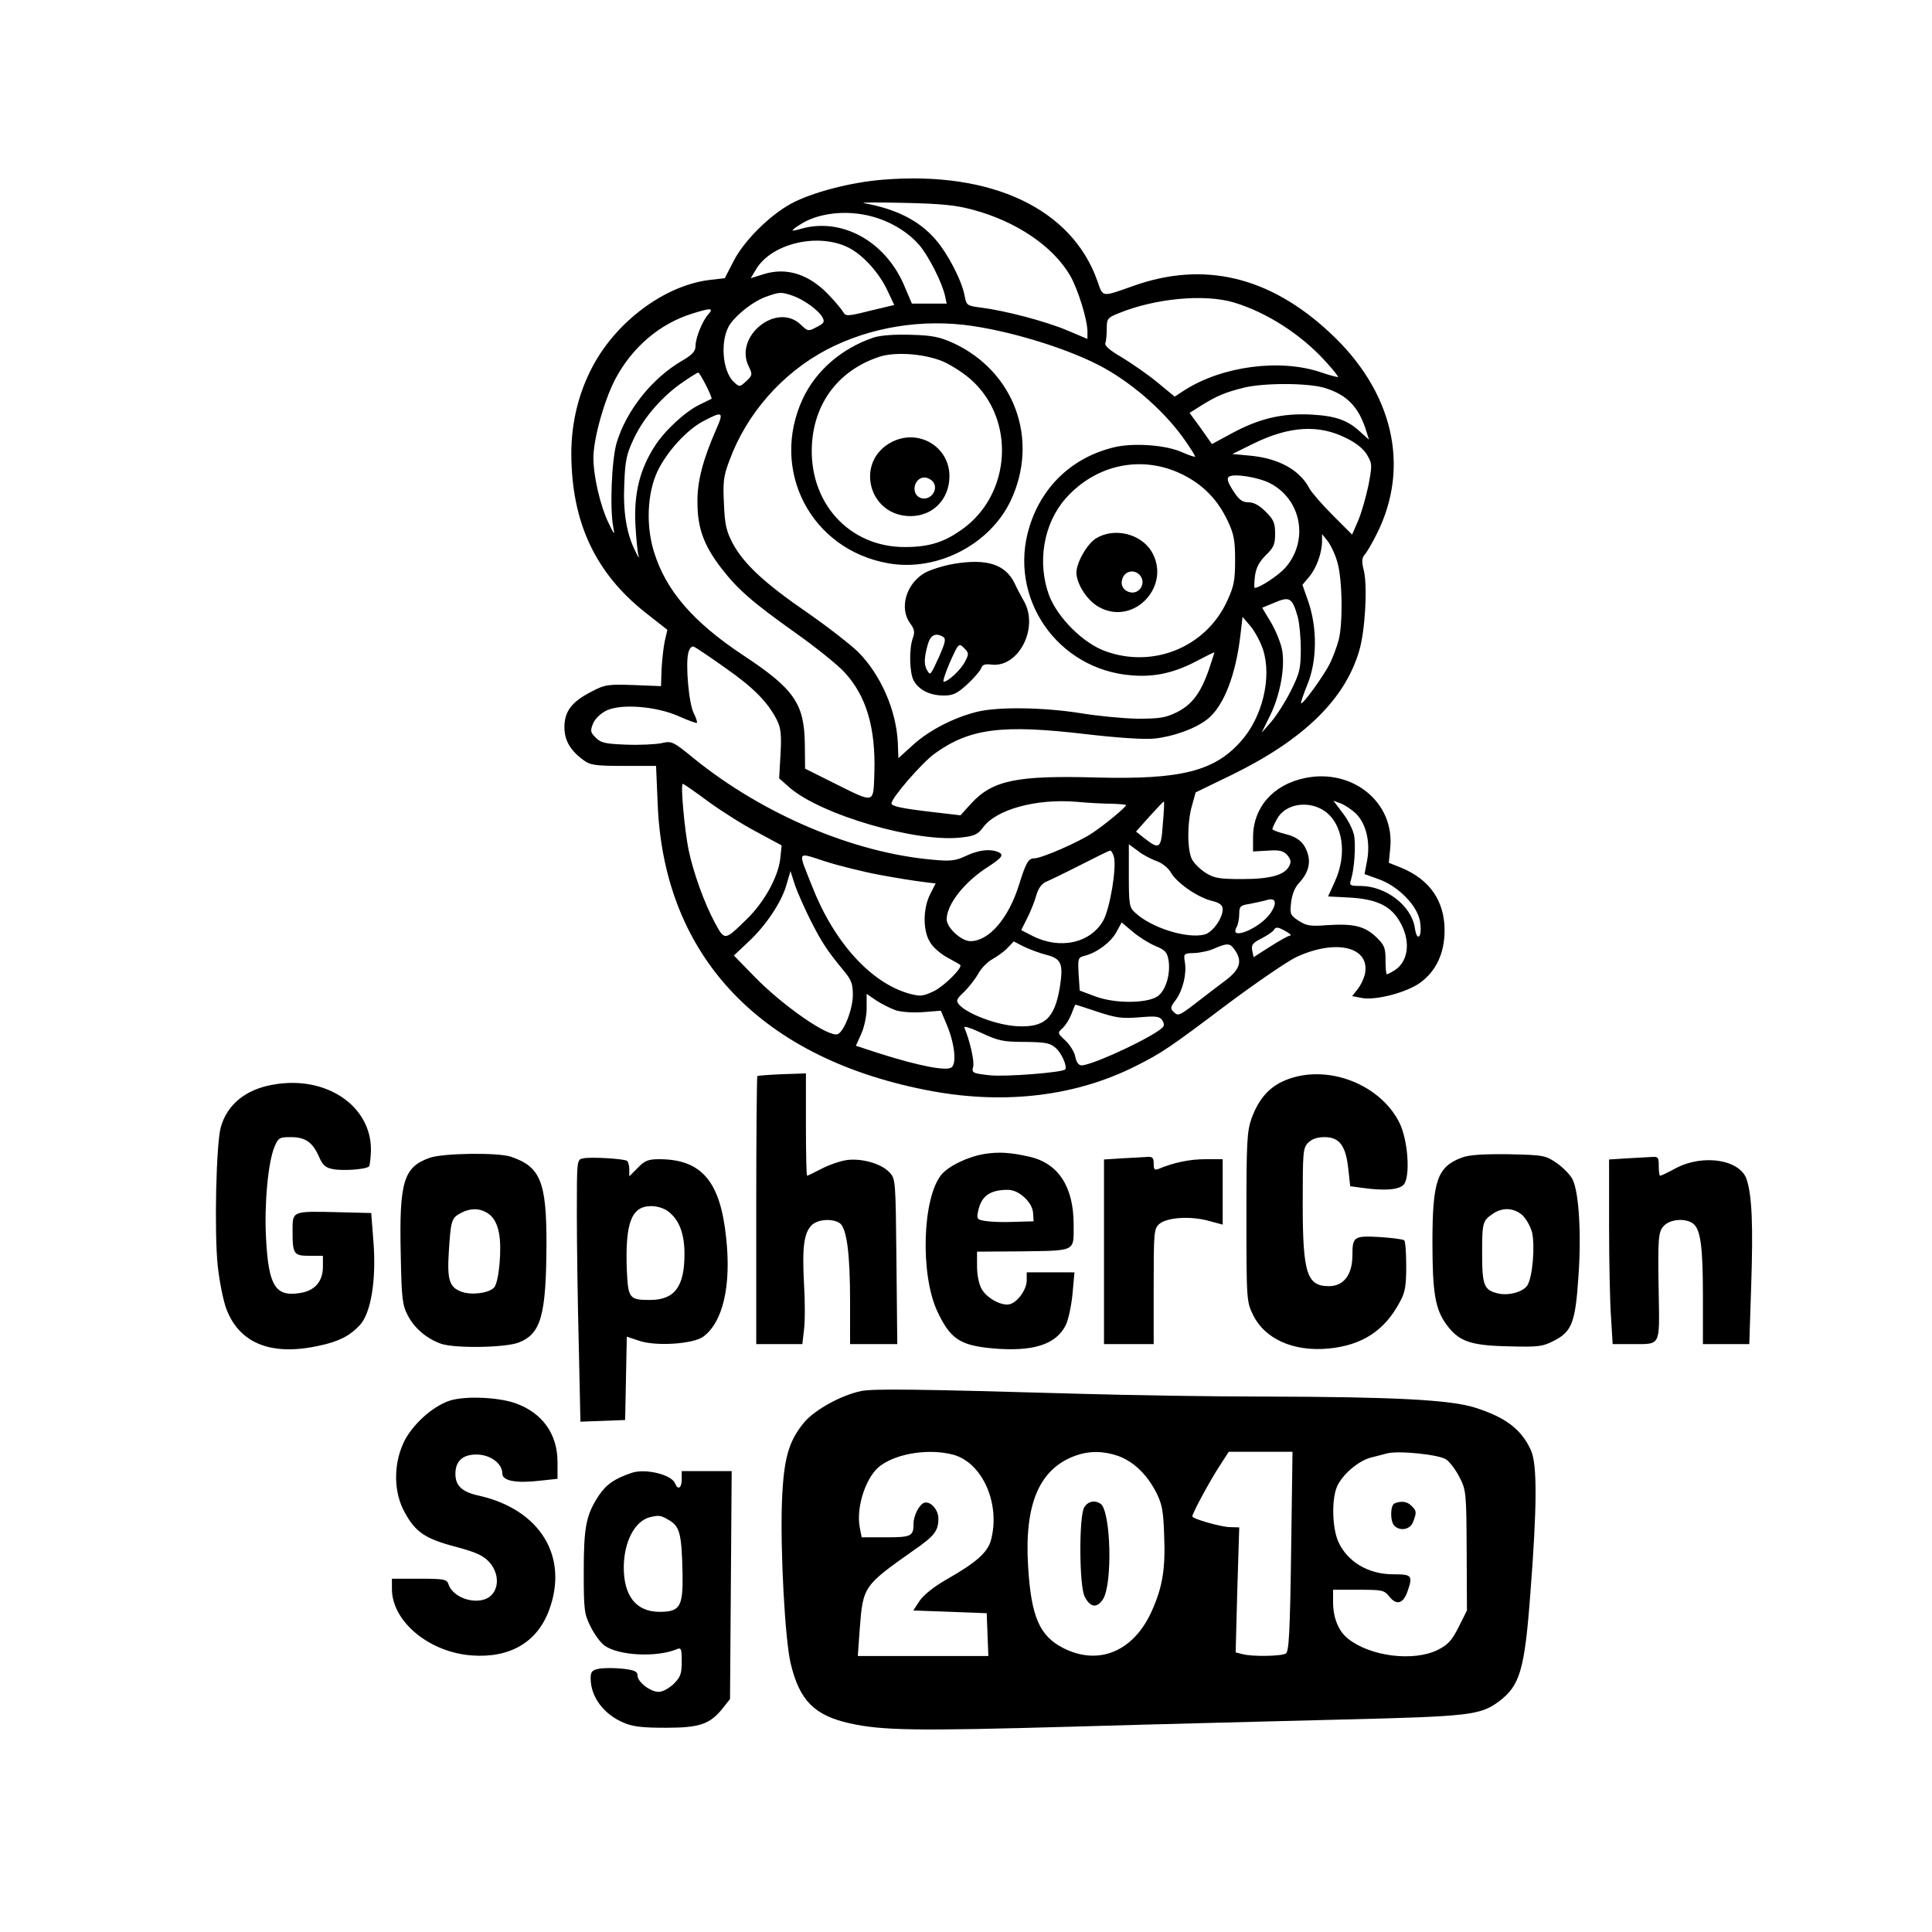 <svg version="1" xmlns="http://www.w3.org/2000/svg" width="933.333" height="933.333" viewBox="0 0 700 700"><path d="M320 65.1c-11.7.9-25.8 4.6-33.4 8.7-7.7 4.2-16.9 13.3-20.7 20.6l-3.3 6.4-5.3.6c-16.3 1.9-34 15-42.7 31.6-5 9.5-7.6 20.2-7.6 31.4.1 24.9 8.7 43.2 26.9 57.6l7.9 6.2-.9 3.9c-.5 2.2-1 6.8-1.2 10.3l-.2 6.2-10-.4c-9.4-.3-10.3-.2-15.4 2.5-7 3.6-9.6 7.1-9.6 12.8 0 4.7 2.1 8.4 6.9 11.9 2.4 1.8 4.2 2.1 14.5 2.1h11.8l.6 14c2.3 55.5 37.9 92.6 99.7 103.9 26.6 4.8 51.9 1.7 73.4-9.1 9.6-4.8 12.5-6.8 33.6-22.7 10.2-7.6 21.3-15.2 24.6-16.8 14.6-6.8 27.1-3.7 24.9 6.3-.4 1.6-1.5 3.9-2.6 5.3l-2 2.5 3.6.7c5.1.9 16.1-2 21-5.5 5.8-4.2 8.9-10.7 8.9-19 0-10.6-5.3-18.4-15.7-22.7l-4.5-1.8.5-5.3c1.7-16.5-13.6-29-30.9-25.4-11.6 2.4-18.8 10.7-18.8 21.5v5.1l5.3-.3c4.2-.3 5.6 0 7.1 1.6 1.3 1.6 1.5 2.5.7 4-1.7 3.3-6.9 4.7-17.1 4.7-8.1 0-10-.3-13.1-2.2-1.9-1.2-4.2-3.4-5-4.9-1.8-3.4-1.8-13.5 0-19.6l1.3-4.7 13.2-6.4c25.9-12.7 40.8-27.2 46-44.7 2.2-7.1 3.1-23.2 1.8-29-.9-3.5-.8-4.8.2-6 .8-.8 2.8-4.3 4.5-7.7 12.2-24.4 5.8-51.6-17.1-72.8-21.9-20.4-45.7-26-71.2-16.9-11.6 4.1-10.9 4.2-13-1.8-9.2-26.1-38.2-39.9-77.6-36.7zM352.5 76c15.7 4.2 29 13.2 35.2 23.8 2.8 4.8 6.3 16 6.3 20.3v2.7l-7.1-3c-8-3.4-22.6-7.2-31.1-8.3-5.5-.7-5.6-.8-6.3-4.3-1-5.6-6.2-15.5-10.6-20.5-5.9-6.8-14.2-11-25.9-13.1-1.4-.3 5.2-.3 14.5-.1 13.5.3 18.7.8 25 2.5zm-36.7 2.4c6.8 1.8 13.1 5.6 17.2 10.3 3.3 3.8 8.3 13.5 9.4 18.5l.6 2.8h-12.6l-2.9-6.8c-6.9-15.9-22.6-24.5-37.3-20.3-4.1 1.2-4 .8.1-1.8 6.5-4 16.5-5.1 25.5-2.7zm-8.2 11.4c5.2 2.7 11 9.1 14 15.6l2.4 5.1-8.8 2.1c-7.9 2-8.8 2-9.6.6-.5-.9-2.7-3.6-5-6-7.1-7.7-15.4-10.5-23.8-7.9l-4.8 1.5 1.8-3c5.5-9.6 22.7-13.7 33.8-8zm-20.5 17.3c4.1 1.4 9.5 5.3 10.9 7.9.9 1.6.5 2.2-2.1 3.5-3 1.6-3.2 1.6-5.8-.9-8.7-8.3-24.3 4.3-18.8 15.2 1.4 2.9 1.3 3.2-.9 5.3-2.3 2.1-2.5 2.2-4.4.4-4.5-4-5.2-16-1.3-21.3 2.9-3.9 8.6-8.2 12.9-9.7 4.8-1.7 5.3-1.8 9.5-.4zm160 2.5c11.9 3.6 24.4 11.6 33.3 21.5 2.6 2.8 4.5 5.3 4.4 5.5-.2.1-3-.6-6.2-1.7-14.7-5-35.6-2.3-49.3 6.4l-3.7 2.4-6.3-5.2c-3.4-2.8-9.2-6.8-12.8-9-4.5-2.6-6.4-4.3-6-5.2.3-.8.5-3.2.5-5.3 0-3.5.3-3.9 4.3-5.5 13.2-5.4 31-7.1 41.8-3.9zm-190.4 4.2c-2.2 2.4-4.7 8.6-4.7 11.6 0 1.8-1.1 3.1-4.7 5.2-11.1 6.4-20.4 18.2-23.9 29.9-1.8 6.3-2.5 23.8-1.2 30.5.6 3.1.4 2.9-1.8-1.7-2.9-6-5.4-16.8-5.4-23.4 0-6.8 3.8-20.5 7.8-28.3 6.1-11.7 16.3-20.4 28.1-24 6.6-2.1 7.8-2 5.8.2zm95.6 4.3c16.1 2.4 36.1 8.8 47.7 15.2 11.3 6.3 22.8 16.6 29.8 26.9 1.8 2.6 3.2 4.9 3.2 5.2 0 .3-2.1-.4-4.6-1.5-5.9-2.7-17.5-3.5-24.5-1.9-15.2 3.6-26.3 14-30.9 28.8-8 25.7 10.1 51.9 37.1 53.9 8.4.7 15.6-1 23.7-5.3 3.4-1.8 6.2-3.2 6.2-3 0 .1-.9 2.9-2 6.2-3 8.6-6.2 12.8-11.7 15.5-4.1 2-6.2 2.3-14.3 2.3-5.2-.1-14.4-1-20.5-2-13.1-2.1-29.8-2.4-37.5-.5-8.5 2.1-17.5 6.8-23.2 12l-5.3 4.8-.2-5.6c-.6-11.8-6.1-24.5-14.4-32.9-2.8-2.7-11-9.1-18.2-14.1-15.6-10.7-23.1-17.7-27.1-25-2.4-4.5-3-6.9-3.3-14.5-.4-7.9-.2-10 2-15.8 6.2-16.9 19.1-31.6 35.2-40.1 15.7-8.2 34.7-11.3 52.8-8.6zm-96.5 21.5c1.3 2.6 2.2 4.7 2 4.9-.2.1-2 1-4.1 2-5.2 2.4-12.9 9.5-16.5 15.2-5.4 8.4-7.5 17-7 28.1.3 5.3.8 10.6 1.2 11.7.3 1.1-.3.2-1.3-2-3.1-6.2-4.4-14-3.9-24.4.3-8.2.8-10.6 3.5-16.3 3.6-7.6 10.4-15.4 17.8-20.4 2.7-1.9 5.2-3.4 5.5-3.4.3 0 1.5 2.1 2.8 4.6zm224 .9c8.3 2.5 12.6 7 15.3 15.9l.9 2.9-2.8-2.5c-4.8-4.6-9.2-6.1-18.2-6.6-10.5-.5-18.7 1.4-28.7 6.8l-7.2 3.9-4-5.7-4.1-5.6 4.6-2.9c5.4-3.3 8.2-4.5 14.9-6.2 7.2-1.8 23.1-1.8 29.3 0zm-220.2 14.8c-4.9 11.2-7 19-6.9 26.7 0 9.3 2.3 15.6 8.6 23.8 6 7.8 11.3 12.4 27.2 23.7 7.2 5.1 15 11.4 17.4 14 8 8.6 11.4 20.2 10.9 36.5-.4 11.4.4 11.2-14.7 3.7l-10.4-5.2-.1-9c-.2-14.6-3.9-19.9-22.2-32-18.3-12.1-28.2-23.6-32.5-37.7-2.9-9.5-2.4-21.1 1.3-29 3.3-7 10.7-15.2 16.8-18.3 6.8-3.6 7.3-3.3 4.6 2.8zm228.3 3.5c3.5 1.7 6.2 3.9 7.4 6 1.9 3.2 1.9 3.7.5 11.1-.9 4.2-2.5 9.9-3.7 12.7l-2.2 5.1-7-7c-3.9-3.9-7.6-8.2-8.4-9.6-3.5-6.8-11.1-11-21.5-12l-6.5-.6 7.5-3.7c13.2-6.5 23.9-7.1 33.9-2zm-59.5 13.1c7.5 3.7 12.8 9.1 16.5 17 2.2 4.7 2.6 7 2.6 14.1 0 7.3-.4 9.4-2.9 14.8-7.7 16.7-26.8 24.5-44.2 18.1-8-2.9-17.2-12.1-20.3-20.2-4.4-12-2-26 6-35.1 11-12.4 27.7-15.9 42.3-8.7zM460 175c11.6 5.9 14.3 20.9 5.7 30.7-2.5 2.8-9.3 7.3-11.1 7.3-.2 0-.2-1.9.1-4.3.4-3 1.5-5.1 3.9-7.5 2.9-2.8 3.4-4 3.4-7.8 0-3.9-.5-5.1-3.4-8-2.3-2.3-4.3-3.4-6.2-3.4-2.3 0-3.5-.9-5.6-4.2-2-3.1-2.4-4.5-1.5-5.1 1.8-1.2 10.5.2 14.7 2.3zm24.5 28.5c1.9 6.2 2.1 22.5.5 28.5-.7 2.5-2.1 6.3-3.2 8.5-2.3 4.5-9.8 14.9-10.4 14.3-.2-.2.9-3.3 2.3-6.8 3.5-8.5 3.6-20.3.4-29.8l-2.2-6.3 2.5-3c2.6-3.1 4.6-8.6 4.6-12.9v-2.5l2 2.5c1.1 1.4 2.7 4.7 3.5 7.5zm-14.3 20c.6 2.2 1.1 7.5 1.1 11.8 0 6.9-.4 8.6-3.6 15-2 4-5.2 9-7.1 11.2l-3.5 4 3-6.1c3.6-7.2 5.5-17.1 4.5-23.5-.4-2.6-2.2-7.1-4-10.2l-3.3-5.5 4.6-1.9c5.4-2.3 6.3-1.7 8.3 5.2zm-12.6 11.8c3.3 10.1-.2 24.7-8.1 33.4-9.6 10.8-21.9 13.8-52.3 13-28.9-.8-37.6 1-45.4 9.5l-3.8 4.2-10.3-1.2c-11.1-1.3-14.7-2.1-14.7-3.1 0-2 11-14.7 15.7-18.1 12.7-9.1 24.3-10.6 54.8-7 11.1 1.3 21.4 2 24.7 1.6 6.8-.7 14.7-3.5 19.1-6.9 6-4.6 10.5-16 12.2-31.2l.7-6 2.9 3.4c1.6 1.9 3.6 5.7 4.5 8.4zM262.8 242c10.2 7.1 15.4 12.4 18.7 18.9 1.4 2.8 1.7 5.2 1.3 12.3l-.5 8.8 3.6 3.2c11.3 10 46.6 20.3 62.7 18.2 4.5-.5 5.8-1.2 7.5-3.5 4.7-6.6 19.2-10.6 33.9-9.4 4.1.4 9.9.7 12.8.7 2.8.1 5.2.3 5.2.5 0 .7-7.4 6.9-12.2 10.1-4.9 3.3-18.4 9.2-21.1 9.2-2.1 0-3 1.6-5.5 9.6-3.8 12.2-10.9 20.4-17.6 20.4-3.3 0-8.6-4.9-8.6-7.9 0-5.4 6.4-13.6 15.1-19.1 5.2-3.4 5.8-4.4 3.3-5.4-2.9-1.1-6.9-.6-11.4 1.5-3.8 1.8-5.6 2-12 1.4-28.7-2.5-61.5-16.4-86.6-36.7-7.7-6.3-8-6.4-11.9-5.5-2.2.4-7.9.7-12.7.5-7.4-.3-9.1-.6-10.9-2.5-2-1.9-2.1-2.5-1-5.2.8-1.8 2.7-3.6 4.9-4.7 5.4-2.5 18-1.5 26.1 2.1 3.4 1.5 6.3 2.6 6.6 2.4.2-.3-.3-1.8-1.1-3.4-1.8-3.3-3.1-17.8-2-22 .4-1.6 1.2-2.5 2-2.2.7.3 5.8 3.7 11.4 7.7zm-6.2 48.4c4.8 3.5 12.7 8.5 17.7 11.1l8.9 4.8-.5 4.9c-.8 6.6-5.8 15.7-12.2 21.9-8 7.8-7.9 7.8-11.5 1.2-3.9-7.3-7.7-17.9-9.5-26.3-1.5-7.5-3-24-2.1-24 .3 0 4.5 2.9 9.2 6.4zm164.7 8.3c-.6 8.9-1.2 9.3-6.8 4.9l-2.9-2.3 4.9-5.5c2.8-3.1 5.1-5.5 5.2-5.4.2.1 0 3.9-.4 8.3zm69.8-4.1c3.8 3.6 5.4 10.2 4.3 16.8l-1 5.3 5 1.8c7.2 2.5 14.1 9.6 15.1 15.3.4 2.6.3 4.8-.3 5.4-.6.6-1.2-.5-1.6-3.1-1.2-7.9-10.4-15-19.5-15.1-4 0-4.3-.2-3.6-2.3 1.2-3.8 1.8-12.5 1.1-16.1-.4-2-2.2-5.6-4.1-8l-3.4-4.5 2.7 1c1.5.6 3.9 2.2 5.3 3.5zm-11.1-.7c6.6 4.7 8.2 15.6 3.6 25.6l-2.4 5.3 7.7.4c9.2.5 14.4 2.7 17.7 7.8 4.6 7 4.1 15-1.2 18.5-1.3.8-2.6 1.5-2.9 1.5-.3 0-.5-2.3-.5-5.1 0-4.6-.4-5.5-3.5-8.5-4.2-3.9-8.1-4.8-17.7-4.2-6 .5-7.5.2-10.3-1.6-3-2-3.2-2.4-2.7-6.6.3-2.8 1.3-5.4 2.8-7 3.2-3.4 4.3-6.9 3.3-10.4-1.2-4.2-3.5-6.3-8.5-7.5-2.4-.6-4.4-1.4-4.4-1.7 0-.3.7-1.9 1.6-3.5 2.9-5.7 11.5-7.1 17.4-3zM419.1 312c2 .7 4.2 2.5 5.1 4.1 2.2 3.8 9.4 8.8 14.5 10.2 3.3.8 4.3 1.6 4.3 3.2 0 3.2-3.7 8.4-6.6 9.1-6.3 1.6-19.2-2.4-25.1-7.9-2.1-1.9-2.3-2.9-2.3-13.4v-11.4l3.3 2.4c1.7 1.4 4.8 3 6.8 3.7zm-15.5-1.5c1 4-1.4 18.4-3.8 22.9-4.6 8.3-15.7 10.8-25.7 5.7L370 337l2.1-4.2c1.2-2.3 2.7-6 3.3-8.2.8-2.8 2-4.4 3.6-5.1 1.4-.6 7-3.3 12.5-6.1s10.3-5.2 10.7-5.2c.4-.1 1 .9 1.4 2.3zm-84.8 6.5c5.9 1.1 12.8 2.2 15.4 2.5l4.8.6-2 3.9c-2.6 5.2-2.7 13.2 0 17.4 1 1.8 3.8 4.2 6.2 5.5 2.4 1.3 4.5 2.5 4.7 2.7 1 .9-5.7 7.6-9.5 9.5-4.1 1.9-4.9 2-9 .9-13.9-3.9-27.3-18.7-35.2-39-5.2-13.1-5.7-12.3 4.8-8.9 5 1.6 13.9 3.8 19.8 4.9zm-25.2 16.3c4.1 8.1 6.1 11.1 11.6 17.8 3.3 3.9 3.8 5.2 3.8 9.4 0 5.1-3.2 13.3-5.5 14.2-3.3 1.2-19.6-10.1-29.9-20.6l-7.7-7.9 5.2-4.9c6.4-5.9 12.2-14.6 13.9-20.9l1.4-4.8 1.7 5.3c1 2.8 3.5 8.4 5.5 12.4zm166.9-2.7c-3.6 5.6-15.3 10.5-12.5 5.4.6-1 1-3.2 1-4.9 0-2.7.4-3.1 3.8-3.6 2-.4 4.8-1 6.2-1.4 3.2-1 3.8 1 1.5 4.5zm-42 12.1c3.7 1.5 4.4 2.3 4.9 5.3.7 4.6-.8 10.2-3.5 12.6-3.3 3-15.7 3.2-23.1.4l-5.6-2.1-.4-6c-.3-5.7-.2-6 2.2-6.6 4.4-1.1 9.5-4.9 11.5-8.6l1.9-3.5 3.9 3.3c2.2 1.9 5.9 4.2 8.2 5.2zm47.5-5.2c1.4.8 2 1.4 1.4 1.5-.6 0-3.8 1.8-7.1 3.9l-6.1 3.9-.5-2.4c-.4-2.1.2-2.8 3.4-4.4 2.1-1.1 4-2.4 4.4-3 .8-1.3 1.5-1.2 4.5.5zm-86.7 8.5c5.3 1.4 6 3.3 4.7 11.7-1.9 11.4-5.6 14.7-15.7 14.1-7.1-.4-17.7-4.4-20.7-7.7-1.3-1.5-1.2-2 1.8-4.8 1.8-1.8 4.1-4.8 5.1-6.6 1-1.9 3.3-4.2 5.1-5.2 1.8-1 4.3-2.8 5.5-4.1l2.2-2.3 3.7 1.9c2.1 1 5.8 2.4 8.3 3zm68.1-1.8c2.8 4 1.9 7-3.2 10.9-2.6 1.9-7.5 5.7-11 8.4-5.7 4.4-6.4 4.7-7.8 3.3-1.5-1.4-1.4-1.9.6-4.5 2.6-3.6 4-9.4 3.3-13.7-.5-3.1-.4-3.2 3.5-3.3 2.1-.1 5.5-.8 7.3-1.7 4.7-2 5.6-1.9 7.3.6zm-122.7 21.9c2.1.6 6.3.9 9.9.6l6.3-.5 2.1 5c2.8 6.6 3.7 14 1.8 15.5-1.7 1.5-11.8-.5-25.5-4.8l-9.2-3 1.9-4.2c1.1-2.4 2-6.5 2-9.4v-5.2l3.5 2.4c2 1.3 5.2 2.9 7.2 3.6zm73 .5c6.7 2.2 8.8 2.5 14.9 2 5.6-.5 7.4-.4 8.3.8.7.8 1 2 .6 2.5-1.6 2.8-25.3 14-29.6 14.1-1.1 0-1.9-1.1-2.3-3.1-.3-1.7-1.9-4.3-3.6-5.9-2.9-2.7-2.9-2.8-1-4.5 1.1-1 2.5-3.3 3.2-5.1.7-1.9 1.3-3.4 1.5-3.4.1 0 3.8 1.2 8 2.6zm-26.4 10.9c7.6.1 9.2.4 11.2 2.2 2.2 1.9 4.3 6.8 3.4 7.8-1.2 1.1-21.5 2.7-27.2 2.1-6.4-.7-6.7-.9-6.1-3.1.5-2-1.2-9.4-3.2-14.2-.3-.7 2.5.2 6.3 2 6 2.8 7.8 3.2 15.6 3.2z"/><path d="M316.5 122.3c-11.5 3.9-20.8 11.9-25.6 22.1-12.1 25.9 2.9 54.8 31 59.7 17.5 3.1 36.7-6.7 44.3-22.7 10.4-22.1 1.4-46.8-20.8-57.1-4.9-2.2-7.5-2.8-15.4-3-5.9-.2-11 .2-13.5 1zm25.7 8.9c3.1 1.5 7.6 4.4 10 6.7 15.7 14.4 14.1 40.9-3.2 53.6-6.7 4.9-12.2 6.7-21.1 6.7-20.3.1-35.1-16.3-33.7-37.5 1-15.1 9.9-26.6 24.3-31.4 6.1-2 17-1.1 23.7 1.9z"/><path d="M323.2 160.1c-13.6 6.9-8.7 26.9 6.7 26.9 8.1 0 14.1-6.1 14.1-14.5 0-10.6-11.1-17.3-20.8-12.4zm14.8 14.4c2.3 2.8-.9 7.2-4.5 5.9-3.6-1.4-2.4-7.4 1.5-7.4 1 0 2.3.7 3 1.5zM345.5 204.3c-3.9.7-8.6 2.2-10.5 3.3-6.7 3.9-9.3 12.8-5.2 18.3 1.5 2 1.7 3.2 1 5.1-1.5 3.9-1.3 12.6.2 15.5 1.9 3.5 5.9 5.5 11 5.5 3.3 0 4.8-.7 8.5-4.1 2.4-2.2 4.7-4.9 5-5.8.4-1.3 1.4-1.6 3.8-1.3 9.7 1.1 17.1-13.1 11.8-22.8-1.1-1.9-2.7-4.9-3.5-6.7-3.4-6.9-10.1-9-22.1-7zm-3.7 26.5c1 .7.6 2.2-1.4 6.8-3.3 7.2-3.3 7.2-4.4 5.4-1.3-2-1.2-4.6.1-9.3 1-3.7 2.9-4.6 5.7-2.9zm7.8 9c-1.5 2.9-6.1 7.2-7.7 7.2-.4 0 .6-3.2 2.3-7.1 3.1-6.9 3.2-7 5.1-5.1 1.8 1.8 1.8 2.1.3 5zM397.2 195c-3.3 2-7.1 8.7-7.2 12.4 0 4.1 3.9 10.2 8.1 12.5 12.7 7.2 26.7-7.8 19-20.3-4-6.3-13.4-8.5-19.9-4.6zm15.6 13.2c2.8 2.8.1 7.5-3.7 6.3-2.5-.8-3.4-3.1-2.1-5.6 1.2-2.1 4-2.5 5.8-.7zM274.4 389.9c-.2.2-.4 22.2-.4 48.8V487H290.7l.6-5.2c.4-2.9.4-10.5 0-16.8-.7-13.3 0-18.3 2.8-21.1 2.2-2.2 7.6-2.5 10.2-.7 2.5 1.9 3.7 11 3.7 28.5V487h17.1l-.3-29.9c-.3-29.7-.3-30-2.6-32.4-2.9-3.1-10-5.1-15.3-4.4-2.3.3-6.4 1.7-9.1 3.1-2.7 1.4-5.2 2.6-5.4 2.6-.2 0-.4-8.3-.4-18.5v-18.6l-8.6.3c-4.7.2-8.7.5-9 .7zM467 390.9c-6.6 2.3-10.7 6.7-13.5 14.2-1.7 4.9-1.9 8.3-1.9 36 0 30.4.1 30.6 2.5 35.5 4.3 8.6 14.6 13.2 27.3 12 12.2-1.2 20.3-6.5 25.8-16.9 1.9-3.4 2.3-5.8 2.3-12.9 0-4.7-.3-9-.7-9.4-.5-.4-4.4-.9-8.9-1.2-9.3-.5-9.9-.2-9.9 6.6 0 7-3.1 11.1-8.3 11.2-8.2.1-9.7-4.5-9.7-30 0-18.7.1-20.1 2-22 1.3-1.3 3.3-2 5.9-2 5.4 0 7.7 3.1 8.6 11.4l.7 6.4 4.5.6c8 1.1 13 .7 14.8-1.1 2.6-2.6 1.7-16.3-1.5-22.6-6.9-13.7-25.4-21-40-15.8zM98.9 393c-9.9 1.7-16.6 7.2-18.9 15.4-1.7 6.1-2.4 38.3-1.1 50.3.6 5.6 2 12.6 3.1 15.5 4.7 12.5 16.2 17.2 33.5 13.4 7.2-1.5 11.1-3.5 14.8-7.4 4.1-4.3 6.1-16.4 5-30.4l-.8-10.3-12-.3c-16.7-.4-16.5-.5-16.5 6.7 0 8.5.4 9.1 6.1 9.1h4.9v3.9c0 5.4-2.9 8.8-8.4 9.6-8.8 1.4-11.3-2.6-12.2-19.7-.7-12.2.7-27.8 3.1-33.4 1.3-3.1 1.8-3.4 5.7-3.4 5.4 0 7.9 1.7 10.3 6.9 1.4 3.3 2.4 4.2 5.2 4.7 3.6.7 12 .1 13-1 .3-.3.6-2.9.7-5.8.2-16.2-16.4-27.3-35.5-23.8zM356.7 418.1c-6.1 1-13.1 4.4-15.7 7.6-6.8 8.6-7.6 35.8-1.5 49.2 4.7 10.1 8.2 12.5 19.7 13.6 15 1.4 23.5-1.3 27-8.5.9-1.9 2-7 2.4-11.3l.7-7.7H372v2.9c0 3.2-3.1 7.7-6 8.6-2.8.9-8.3-2-10.3-5.4-1-1.8-1.7-5-1.7-8.3v-5.3l15-.1c21.2-.3 20 .3 20-9.7 0-13.7-5.5-22.2-16-24.6-7.1-1.6-11.1-1.8-16.3-1zm14.3 15.6c2 1.8 3.2 3.9 3.3 5.8l.2 3-7 .2c-3.8.2-8.5 0-10.4-.3-3.1-.5-3.3-.7-2.7-3.6 1.1-5.3 4.1-7.6 10.3-7.7 2.2-.1 4.3.8 6.3 2.6zM155.7 419.5c-9.5 3.3-11.1 8.7-10.5 35.1.3 16.1.6 18.3 2.6 22.1 2.4 4.6 6.9 8.4 12.1 10.2 5.2 1.7 23.3 1.4 28.1-.5 8.1-3.2 9.9-10 10-36 0-22.2-2.2-27.7-12.9-31.3-4.8-1.6-24.7-1.3-29.4.4zm21.6 20.5c1.7 1.3 2.9 3.6 3.5 6.8 1.1 5.4 0 17.5-1.7 19.6-1.8 2.2-8.7 3-12.2 1.5-4.1-1.6-4.9-4.4-4.3-14.1.7-11.5 1-12.5 4.2-14.2 3.8-2.1 7.5-1.9 10.5.4zM529.7 419.4c-8.9 3.3-10.7 8.3-10.7 30.7 0 18.2 1 24.2 5 29.7 4.5 6.2 8.6 7.7 22.5 8 10.9.3 12.4.1 16.5-2 6.5-3.3 7.8-6.6 8.9-23.3 1.1-15.1.2-30.5-2.1-35.1-.7-1.6-3.3-4.2-5.6-5.9-4.3-2.9-4.7-3-17.5-3.3-9.4-.1-14.3.2-17 1.2zm21.8 20.8c1.4 1.3 3 4.1 3.6 6.3 1.1 5 .2 16.2-1.7 19.2-1.5 2.4-6.9 3.9-10.8 2.9-4.9-1.2-5.6-2.9-5.6-14.4 0-11.4.2-11.9 4-14.5 3.4-2.3 7.4-2.1 10.5.5zM211.3 419.7c-2.3.4-2.3.5-2.3 20.1 0 10.8.3 32.2.7 47.5l.6 27.8 8.1-.3 8.1-.3.3-15.1.3-15.1 4.2 1.4c6.1 2.2 19.8 1.3 23.5-1.4 7.1-5.2 10.2-18.4 8.3-35.8-2.1-20.5-8.9-28.5-24.3-28.5-3.9 0-5.2.5-7.7 3.1l-3.1 3.1v-2.6c0-1.3-.4-2.7-.8-3-1.3-.8-13.4-1.5-15.9-.9zm30.9 19.3c3.9 3 5.8 8 5.8 15.4 0 11.8-3.6 16.6-12.5 16.6-7.6 0-7.9-.6-8.4-11-.6-17 1.7-23 8.8-23 2.3 0 4.8.8 6.3 2zM406.3 419.7l-6.3.4V487h18v-20.8c0-19.7.1-21 2-22.7 2.7-2.4 11.1-3 17.8-1.2l5.2 1.4V420h-6.3c-5.6 0-11.4 1.2-16.9 3.5-1.5.6-1.8.2-1.8-1.9 0-2.2-.4-2.6-2.7-2.4-1.6.1-5.6.3-9 .5zM589.3 419.7l-6.3.4v23.7c0 13 .3 28.1.7 33.4l.6 9.8h7.8c9.5 0 9.2.6 8.9-17.3-.4-21.6-.2-23.5 2-25.7 2.3-2.3 7.7-2.7 10.4-.7s3.6 8 3.6 26.4V487h16.8l.7-21.5c.7-21.2.3-32.1-1.6-38-2.2-7.3-15.6-9.5-25.6-4.3-2.9 1.6-5.5 2.8-5.8 2.8-.3 0-.5-1.6-.5-3.5 0-3.2-.2-3.5-2.7-3.3-1.6.1-5.6.3-9 .5zM312 504c-7.2 1.5-16.6 6.7-20.5 11.2-5.8 6.9-7.6 13.3-8.2 29.3-.6 17.1 1.1 49.7 3.2 58.3 3.2 13.3 8.5 18.7 21.4 21.6 11.8 2.6 23.7 2.8 80.6 1.2 30.8-.9 75.1-2 98.5-2.6 45.4-1.1 49.3-1.6 55.9-6.4 7.8-5.8 9.5-11.3 11.6-39.6 2.4-31 2.5-46.5.2-51.5-3.4-7.6-9.2-12-20.3-15.5-8.9-2.8-28.9-3.9-76.4-4-19.5 0-49.4-.5-66.5-1-59.1-1.7-75-1.9-79.5-1zm33.5 23.1c10.6 3 17.1 18 13.5 31.1-1.3 4.4-5.4 8-16.1 14.1-4.4 2.5-8.3 5.6-9.7 7.7l-2.3 3.5 13.3.5 13.3.5.3 7.7.3 7.8h-47.3l.7-9.8c1.2-15.5 1.3-15.6 19.7-28.6 7.4-5.1 8.8-7 8.8-11.4 0-3.3-3-6.5-5.2-5.7-1.8.7-3.8 4.7-3.8 7.5 0 4.6-.8 5-10 5h-8.8l-.7-3.6c-1.4-7.6 2.4-18.8 7.7-22.5 6.3-4.5 17.8-6.1 26.3-3.8zm59.6.4c5.5 2 10.3 6.5 13.7 13 2.2 4.3 2.7 6.6 3 15.9.5 12-.6 18.6-4.4 27.1-6.5 14.8-19.3 20.2-32.2 13.6-8.6-4.4-11.6-11.4-12.7-29.6-1.4-22.6 4.1-35.4 17.2-40.1 5.1-1.8 10.1-1.7 15.4.1zm62.7 34.6c-.4 29.2-.8 36.3-1.9 37-1.6 1-12.3 1.2-15.8.2l-2.4-.6.6-22.7.7-22.6-3.5-.1c-3.3-.1-13.5-3-13.5-3.9 0-1 5.5-11.3 9.2-17.2l4-6.2h23.1l-.5 36.1zm56.2-33.3c1.4 1 3.6 4 4.9 6.6 2.3 4.5 2.4 5.7 2.5 26.4l.1 21.7-3 6c-2.5 4.9-3.8 6.4-7.6 8.3-8.7 4.3-24.3 2.4-32.4-4-3.5-2.7-5.5-7.6-5.5-13.3V576h9.2c8.7 0 9.3.1 11.3 2.6 2.5 3.1 4.9 2.4 6.4-1.8 2.1-6 1.7-6.4-5.1-6.4-9 0-16.6-4.5-19.9-11.8-2.2-4.9-2.5-15.2-.5-19.9 1.8-4.3 7.7-9.4 12.3-10.6 2.1-.5 4.7-1.2 5.8-1.5 4.2-1.1 18.9.4 21.5 2.2z"/><path d="M392.8 546.2c-1.9 3.4-1.8 28.4.2 32.3 2 3.9 4.4 4.3 6.6 1 3.6-5.5 2.9-32.3-.9-34.7-2.2-1.4-4.6-.8-5.9 1.4zM505.3 544.7c-1.6.6-1.7 6.5-.1 8.1 2.1 2.1 5.8 1.4 6.8-1.4 1.3-3.4 1.3-4-.6-5.8-1.5-1.6-3.7-1.9-6.1-.9zM162.9 507.5c-6.4 2.1-14.1 9.2-16.9 15.7-3.5 7.9-3.3 17.7.6 24.7 3.9 7.2 7.4 9.6 18.4 12.5 7.5 2 10.1 3.2 12.3 5.6 3.3 3.7 3.7 9 .7 12-4 4-13.7 1.5-15.5-4-.6-1.8-1.6-2-10.6-2H142v3.7c0 11.8 13.5 23 29 24.1 13.8 1 23.6-4.8 27.9-16.3 7.3-19.5-3.2-36.6-25.4-41.6-6.1-1.3-8.5-3.6-8.5-7.9 0-4.6 2.6-7 7.6-7s9.4 3.2 9.4 6.9c0 2.6 4.8 3.6 13.5 2.6l6.5-.7v-6c0-10.3-5.5-17.9-15.3-21.4-6.3-2.2-18.3-2.7-23.8-.9zM229 533.6c-6.3 2.1-9.3 4.2-12 8.2-4.6 7-5.5 11.2-5.5 27.7 0 14 .2 15.3 2.5 19.9 1.4 2.8 3.6 5.8 5 6.8 5.1 3.7 19 4.4 26.3 1.3 1.5-.6 1.7-.1 1.7 4.5 0 4.4-.4 5.6-2.9 8.1-1.7 1.6-4 2.9-5.4 2.9-3.1 0-7.7-3.6-7.7-5.9 0-1.5-1.1-2-5.4-2.5-3-.3-6.8-.3-8.5 0-2.6.5-3.1 1.1-3.1 3.5 0 6.6 4.6 12.9 11.8 16 3.4 1.5 6.8 1.9 15.5 1.9 12.4 0 16.1-1.3 20.9-7.5l2.3-2.9.3-41.3.3-41.3H247v3c0 3.2-1.4 4-2.4 1.5-1.2-3.2-10.6-5.5-15.6-3.9zm13.6 17.3c3.7 2.3 4.4 4.8 4.7 19.3.2 11.9-.9 13.8-8.3 13.8-8.5 0-13-5.7-13-16.2.1-9.3 4-16.7 9.5-18.1 3.4-.8 3.9-.7 7.1 1.2z"/></svg>